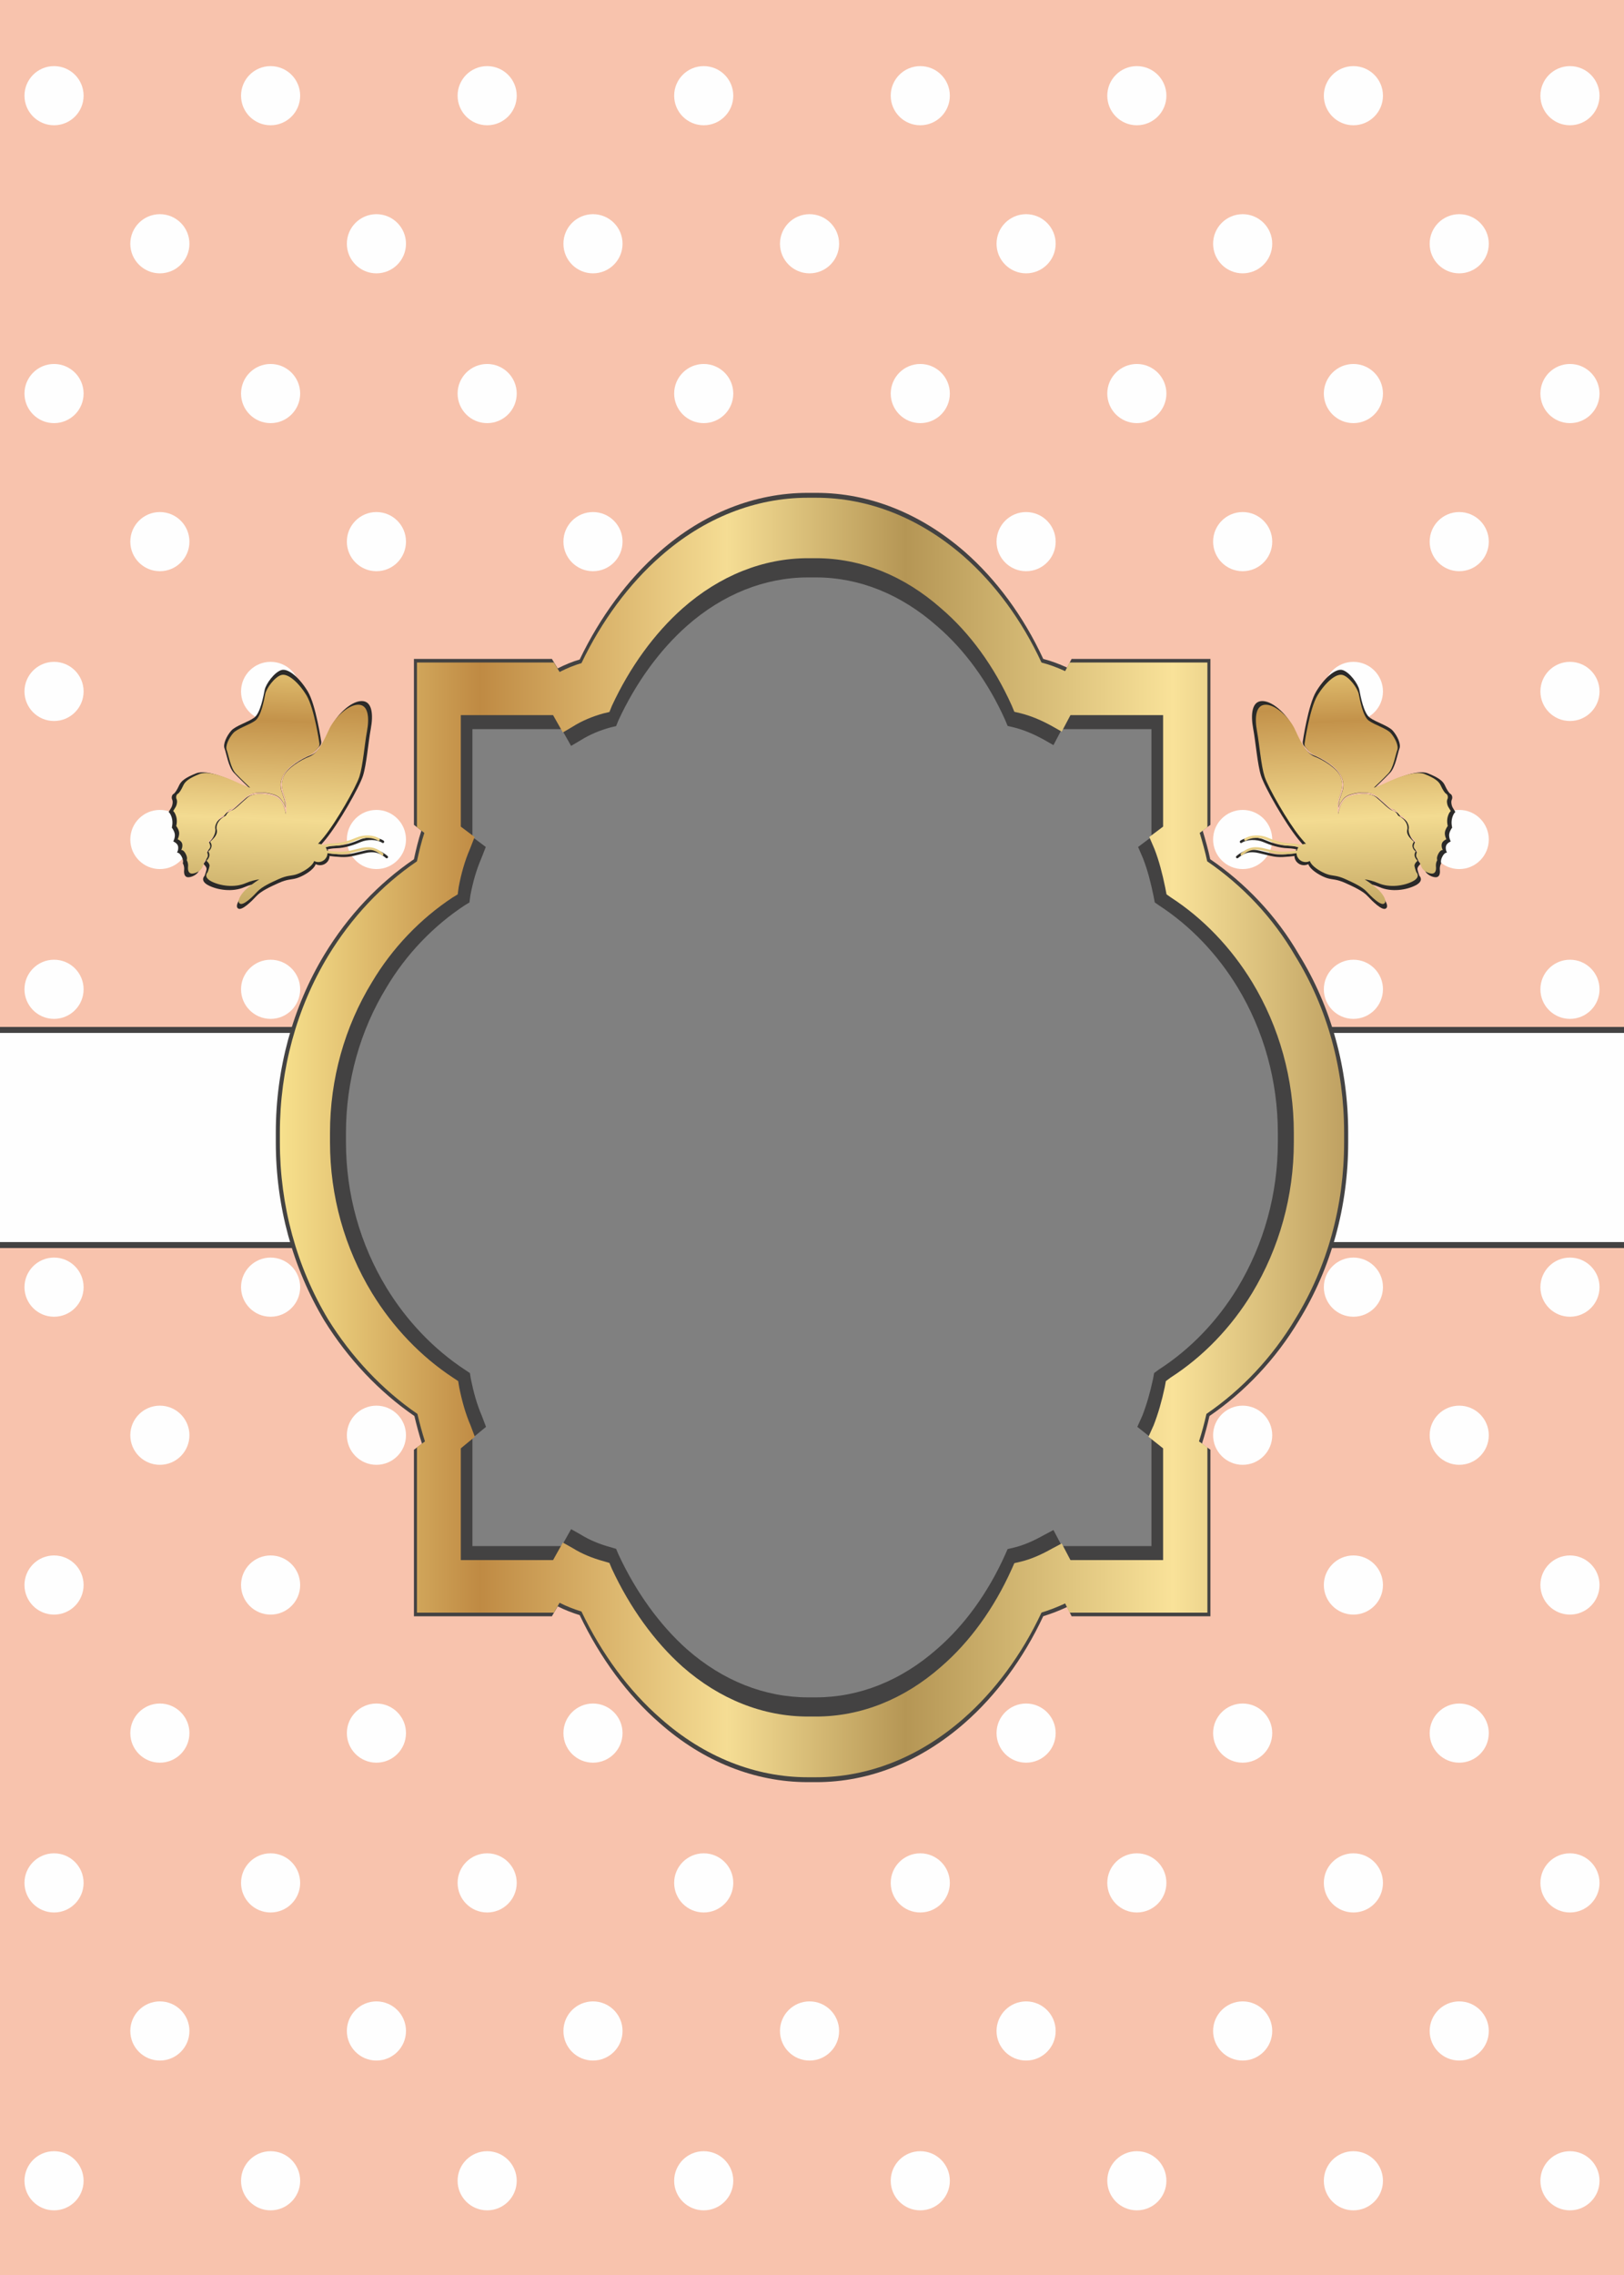 <?xml version="1.0" encoding="UTF-8"?>
<!DOCTYPE svg PUBLIC "-//W3C//DTD SVG 1.1//EN" "http://www.w3.org/Graphics/SVG/1.1/DTD/svg11.dtd">
<!-- Creator: CorelDRAW X6 -->
<svg xmlns="http://www.w3.org/2000/svg" xml:space="preserve" width="6428.57mm" height="9000mm" version="1.1" style="shape-rendering:geometricPrecision; text-rendering:geometricPrecision; image-rendering:optimizeQuality; fill-rule:evenodd; clip-rule:evenodd"
viewBox="0 0 642857 900000"
 xmlns:xlink="http://www.w3.org/1999/xlink">
 <rect x="0" y="0" width="642857" height="900000" fill="#808080" stroke="none"/>
 <defs>
  <style type="text/css">
   <![CDATA[
    .str0 {stroke:#2B2A29;stroke-width:20}
    .fil3 {fill:none}
    .fil2 {fill:#434242}
    .fil0 {fill:#F8C3AD}
    .fil1 {fill:#FEFEFE}
    .fil6 {fill:#2B2A29;fill-rule:nonzero}
    .fil4 {fill:#434242;fill-rule:nonzero}
    .fil5 {fill:url(#id1);fill-rule:nonzero}
    .fil7 {fill:url(#id2);fill-rule:nonzero}
    .fil8 {fill:url(#id3);fill-rule:nonzero}
    .fil9 {fill:url(#id4);fill-rule:nonzero}
    .fil10 {fill:url(#id5);fill-rule:nonzero}
   ]]>
  </style>
    <clipPath id="id0">
     <path d="M0 0l642857 0 0 900000 -642857 0 0 -900000zm222090 611520l0 0 3907 2197c3715,2312 7891,4024 12414,5249l2252 671 982 2336c7160,15401 16956,29021 28195,39033 14800,13019 32179,19864 50020,19864l3214 0c17841,0 35085,-6845 49886,-19864 11509,-9920 21190,-23378 28157,-38894l1059 -2382 2194 -509c4504,-1041 8680,-2960 12799,-5272l3907 -2081 3484 6637 36952 0 0 -44537 -5831 -4625 2059 -4579c1828,-4671 3252,-9712 4407,-15100l462 -2498 1886 -1410c13068,-8394 24211,-20025 32526,-33692 10836,-17967 16629,-38640 16629,-60192l0 -3700c0,-21436 -5793,-42224 -16629,-60076 -8314,-13643 -19400,-25297 -32391,-33738l-1751 -1226 -539 -2798c-1097,-5365 -2444,-10591 -4273,-15285l-2059 -4787 5504 -4139 0 -44444 -36952 0 -3484 6590 -3907 -2220c-4119,-2266 -8295,-4093 -12799,-5180l-2194 -509 -1059 -2544c-6967,-15493 -16648,-28858 -28157,-38686 -14800,-13065 -32045,-20002 -49886,-20002l-3214 0c-17841,0 -35220,6937 -50020,20002 -11240,9966 -21036,23424 -28195,38871l-982 2428 -2252 532c-4523,1226 -8699,2983 -12414,5319l-3907 2312 -3907 -6914 -36798 0 0 44444 5504 4139 -1867 4787c-2040,4694 -3503,9920 -4504,15285l-366 2798 -2021 1226c-12799,8440 -24038,20095 -32160,33738 -10932,17852 -16763,38640 -16763,60076l0 3700c0,21552 5831,42224 16763,60192 8353,13666 19496,25298 32256,33692l2117 1410 404 2498c1097,5388 2483,10429 4503,15100l1732 4579 -5601 4625 0 44537 36798 0 3907 -6983z"/>
    </clipPath>
  <linearGradient id="id1" gradientUnits="userSpaceOnUse" x1="110790" y1="450000" x2="532067" y2="450000">
   <stop offset="0" style="stop-color:#F7E18D"/>
   <stop offset="0.188" style="stop-color:#BF8A43"/>
   <stop offset="0.42" style="stop-color:#F5DD94"/>
   <stop offset="0.588" style="stop-color:#B59655"/>
   <stop offset="0.839" style="stop-color:#F9E299"/>
   <stop offset="1" style="stop-color:#BFA162"/>
  </linearGradient>
  <linearGradient id="id2" gradientUnits="userSpaceOnUse" x1="128083" y1="242937" x2="122395" y2="381861">
   <stop offset="0" style="stop-color:#F6DE8A"/>
   <stop offset="0.271" style="stop-color:#C3924A"/>
   <stop offset="0.588" style="stop-color:#F3DB91"/>
   <stop offset="0.89" style="stop-color:#BDA05D"/>
   <stop offset="1" style="stop-color:#F0D890"/>
  </linearGradient>
  <linearGradient id="id3" gradientUnits="userSpaceOnUse" xlink:href="#id2" x1="99086.3" y1="251019" x2="94019" y2="374768">
  </linearGradient>
  <linearGradient id="id4" gradientUnits="userSpaceOnUse" xlink:href="#id2" x1="514774" y1="242937" x2="520463" y2="381861">
  </linearGradient>
  <linearGradient id="id5" gradientUnits="userSpaceOnUse" xlink:href="#id2" x1="543771" y1="251019" x2="548838" y2="374768">
  </linearGradient>
 </defs>
 <g id="Layer_x0020_1">
  <g id="_305822944">
   <path class="fil0" d="M0 0l642857 0 0 900000 -642857 0 0 -900000zm222090 611520l0 0 3907 2197c3715,2312 7891,4024 12414,5249l2252 671 982 2336c7160,15401 16956,29021 28195,39033 14800,13019 32179,19864 50020,19864l3214 0c17841,0 35085,-6845 49886,-19864 11509,-9920 21190,-23378 28157,-38894l1059 -2382 2194 -509c4504,-1041 8680,-2960 12799,-5272l3907 -2081 3484 6637 36952 0 0 -44537 -5831 -4625 2059 -4579c1828,-4671 3252,-9712 4407,-15100l462 -2498 1886 -1410c13068,-8394 24211,-20025 32526,-33692 10836,-17967 16629,-38640 16629,-60192l0 -3700c0,-21436 -5793,-42224 -16629,-60076 -8314,-13643 -19400,-25297 -32391,-33738l-1751 -1226 -539 -2798c-1097,-5365 -2444,-10591 -4273,-15285l-2059 -4787 5504 -4139 0 -44444 -36952 0 -3484 6590 -3907 -2220c-4119,-2266 -8295,-4093 -12799,-5180l-2194 -509 -1059 -2544c-6967,-15493 -16648,-28858 -28157,-38686 -14800,-13065 -32045,-20002 -49886,-20002l-3214 0c-17841,0 -35220,6937 -50020,20002 -11240,9966 -21036,23424 -28195,38871l-982 2428 -2252 532c-4523,1226 -8699,2983 -12414,5319l-3907 2312 -3907 -6914 -36798 0 0 44444 5504 4139 -1867 4787c-2040,4694 -3503,9920 -4504,15285l-366 2798 -2021 1226c-12799,8440 -24038,20095 -32160,33738 -10932,17852 -16763,38640 -16763,60076l0 3700c0,21552 5831,42224 16763,60192 8353,13666 19496,25298 32256,33692l2117 1410 404 2498c1097,5388 2483,10429 4503,15100l1732 4579 -5601 4625 0 44537 36798 0 3907 -6983z"/>
   <g style="clip-path:url(#id0)">
    <g>
     <g>
      <g>
       <g>
        <circle class="fil1" cx="-150059" cy="37855" r="11702"/>
        <circle class="fil1" cx="-64334" cy="37855" r="11702"/>
        <circle class="fil1" cx="21391" cy="37855" r="11702"/>
        <circle class="fil1" cx="107116" cy="37855" r="11702"/>
        <circle class="fil1" cx="192841" cy="37855" r="11702"/>
        <circle class="fil1" cx="278566" cy="37855" r="11702"/>
        <circle class="fil1" cx="364291" cy="37855" r="11702"/>
        <circle class="fil1" cx="450016" cy="37855" r="11702"/>
        <circle class="fil1" cx="535741" cy="37855" r="11702"/>
        <circle class="fil1" cx="621466" cy="37855" r="11702"/>
        <circle class="fil1" cx="707191" cy="37855" r="11702"/>
        <circle class="fil1" cx="792916" cy="37855" r="11702"/>
       </g>
       <g>
        <circle class="fil1" cx="-193893" cy="96434" r="11702"/>
        <circle class="fil1" cx="-108168" cy="96434" r="11702"/>
        <circle class="fil1" cx="-22443" cy="96434" r="11702"/>
        <circle class="fil1" cx="63282" cy="96434" r="11702"/>
        <circle class="fil1" cx="149007" cy="96434" r="11702"/>
        <circle class="fil1" cx="234732" cy="96434" r="11702"/>
        <circle class="fil1" cx="320457" cy="96434" r="11702"/>
        <circle class="fil1" cx="406182" cy="96434" r="11702"/>
        <circle class="fil1" cx="491907" cy="96434" r="11702"/>
        <circle class="fil1" cx="577632" cy="96434" r="11702"/>
        <circle class="fil1" cx="663357" cy="96434" r="11702"/>
        <circle class="fil1" cx="749082" cy="96434" r="11702"/>
       </g>
      </g>
      <g>
       <g>
        <circle class="fil1" cx="-150059" cy="155693" r="11702"/>
        <circle class="fil1" cx="-64334" cy="155693" r="11702"/>
        <circle class="fil1" cx="21391" cy="155693" r="11702"/>
        <circle class="fil1" cx="107116" cy="155693" r="11702"/>
        <circle class="fil1" cx="192841" cy="155693" r="11702"/>
        <circle class="fil1" cx="278566" cy="155693" r="11702"/>
        <circle class="fil1" cx="364291" cy="155693" r="11702"/>
        <circle class="fil1" cx="450016" cy="155693" r="11702"/>
        <circle class="fil1" cx="535741" cy="155693" r="11702"/>
        <circle class="fil1" cx="621466" cy="155693" r="11702"/>
        <circle class="fil1" cx="707191" cy="155693" r="11702"/>
        <circle class="fil1" cx="792916" cy="155693" r="11702"/>
       </g>
       <g>
        <circle class="fil1" cx="-193893" cy="214272" r="11702"/>
        <circle class="fil1" cx="-108168" cy="214272" r="11702"/>
        <circle class="fil1" cx="-22443" cy="214272" r="11702"/>
        <circle class="fil1" cx="63282" cy="214272" r="11702"/>
        <circle class="fil1" cx="149007" cy="214272" r="11702"/>
        <circle class="fil1" cx="234732" cy="214272" r="11702"/>
        <circle class="fil1" cx="320457" cy="214272" r="11702"/>
        <circle class="fil1" cx="406182" cy="214272" r="11702"/>
        <circle class="fil1" cx="491907" cy="214272" r="11702"/>
        <circle class="fil1" cx="577632" cy="214272" r="11702"/>
        <circle class="fil1" cx="663357" cy="214272" r="11702"/>
        <circle class="fil1" cx="749082" cy="214272" r="11702"/>
       </g>
      </g>
      <g>
       <g>
        <circle class="fil1" cx="-150059" cy="273531" r="11702"/>
        <circle class="fil1" cx="-64334" cy="273531" r="11702"/>
        <circle class="fil1" cx="21391" cy="273531" r="11702"/>
        <circle class="fil1" cx="107116" cy="273531" r="11702"/>
        <circle class="fil1" cx="192841" cy="273531" r="11702"/>
        <circle class="fil1" cx="278566" cy="273531" r="11702"/>
        <circle class="fil1" cx="364291" cy="273531" r="11702"/>
        <circle class="fil1" cx="450016" cy="273531" r="11702"/>
        <circle class="fil1" cx="535741" cy="273531" r="11702"/>
        <circle class="fil1" cx="621466" cy="273531" r="11702"/>
        <circle class="fil1" cx="707191" cy="273531" r="11702"/>
        <circle class="fil1" cx="792916" cy="273531" r="11702"/>
       </g>
       <g>
        <circle class="fil1" cx="-193893" cy="332110" r="11702"/>
        <circle class="fil1" cx="-108168" cy="332110" r="11702"/>
        <circle class="fil1" cx="-22443" cy="332110" r="11702"/>
        <circle class="fil1" cx="63282" cy="332110" r="11702"/>
        <circle class="fil1" cx="149007" cy="332110" r="11702"/>
        <circle class="fil1" cx="234732" cy="332110" r="11702"/>
        <circle class="fil1" cx="320457" cy="332110" r="11702"/>
        <circle class="fil1" cx="406182" cy="332110" r="11702"/>
        <circle class="fil1" cx="491907" cy="332110" r="11702"/>
        <circle class="fil1" cx="577632" cy="332110" r="11702"/>
        <circle class="fil1" cx="663357" cy="332110" r="11702"/>
        <circle class="fil1" cx="749082" cy="332110" r="11702"/>
       </g>
      </g>
      <g>
       <g>
        <circle class="fil1" cx="-150059" cy="391369" r="11702"/>
        <circle class="fil1" cx="-64334" cy="391369" r="11702"/>
        <circle class="fil1" cx="21391" cy="391369" r="11702"/>
        <circle class="fil1" cx="107116" cy="391369" r="11702"/>
        <circle class="fil1" cx="192841" cy="391369" r="11702"/>
        <circle class="fil1" cx="278566" cy="391369" r="11702"/>
        <circle class="fil1" cx="364291" cy="391369" r="11702"/>
        <circle class="fil1" cx="450016" cy="391369" r="11702"/>
        <circle class="fil1" cx="535741" cy="391369" r="11702"/>
        <circle class="fil1" cx="621466" cy="391369" r="11702"/>
        <circle class="fil1" cx="707191" cy="391369" r="11702"/>
        <circle class="fil1" cx="792916" cy="391369" r="11702"/>
       </g>
       <g>
        <circle class="fil1" cx="-193893" cy="449948" r="11702"/>
        <circle class="fil1" cx="-108168" cy="449948" r="11702"/>
        <circle class="fil1" cx="-22443" cy="449948" r="11702"/>
        <circle class="fil1" cx="63282" cy="449948" r="11702"/>
        <circle class="fil1" cx="149007" cy="449948" r="11702"/>
        <circle class="fil1" cx="234732" cy="449948" r="11702"/>
        <circle class="fil1" cx="320457" cy="449948" r="11702"/>
        <circle class="fil1" cx="406182" cy="449948" r="11702"/>
        <circle class="fil1" cx="491907" cy="449948" r="11702"/>
        <circle class="fil1" cx="577632" cy="449948" r="11702"/>
        <circle class="fil1" cx="663357" cy="449948" r="11702"/>
        <circle class="fil1" cx="749082" cy="449948" r="11702"/>
       </g>
      </g>
      <g>
       <g>
        <circle class="fil1" cx="-150059" cy="509207" r="11702"/>
        <circle class="fil1" cx="-64334" cy="509207" r="11702"/>
        <circle class="fil1" cx="21391" cy="509207" r="11702"/>
        <circle class="fil1" cx="107116" cy="509207" r="11702"/>
        <circle class="fil1" cx="192841" cy="509207" r="11702"/>
        <circle class="fil1" cx="278566" cy="509207" r="11702"/>
        <circle class="fil1" cx="364291" cy="509207" r="11702"/>
        <circle class="fil1" cx="450016" cy="509207" r="11702"/>
        <circle class="fil1" cx="535741" cy="509207" r="11702"/>
        <circle class="fil1" cx="621466" cy="509207" r="11702"/>
        <circle class="fil1" cx="707191" cy="509207" r="11702"/>
        <circle class="fil1" cx="792916" cy="509207" r="11702"/>
       </g>
       <g>
        <circle class="fil1" cx="-193893" cy="567786" r="11702"/>
        <circle class="fil1" cx="-108168" cy="567786" r="11702"/>
        <circle class="fil1" cx="-22443" cy="567786" r="11702"/>
        <circle class="fil1" cx="63282" cy="567786" r="11702"/>
        <circle class="fil1" cx="149007" cy="567786" r="11702"/>
        <circle class="fil1" cx="234732" cy="567786" r="11702"/>
        <circle class="fil1" cx="320457" cy="567786" r="11702"/>
        <circle class="fil1" cx="406182" cy="567786" r="11702"/>
        <circle class="fil1" cx="491907" cy="567786" r="11702"/>
        <circle class="fil1" cx="577632" cy="567786" r="11702"/>
        <circle class="fil1" cx="663357" cy="567786" r="11702"/>
        <circle class="fil1" cx="749082" cy="567786" r="11702"/>
       </g>
      </g>
      <g>
       <g>
        <circle class="fil1" cx="-150059" cy="627045" r="11702"/>
        <circle class="fil1" cx="-64334" cy="627045" r="11702"/>
        <circle class="fil1" cx="21391" cy="627045" r="11702"/>
        <circle class="fil1" cx="107116" cy="627045" r="11702"/>
        <circle class="fil1" cx="192841" cy="627045" r="11702"/>
        <circle class="fil1" cx="278566" cy="627045" r="11702"/>
        <circle class="fil1" cx="364291" cy="627045" r="11702"/>
        <circle class="fil1" cx="450016" cy="627045" r="11702"/>
        <circle class="fil1" cx="535741" cy="627045" r="11702"/>
        <circle class="fil1" cx="621466" cy="627045" r="11702"/>
        <circle class="fil1" cx="707191" cy="627045" r="11702"/>
        <circle class="fil1" cx="792916" cy="627045" r="11702"/>
       </g>
       <g>
        <circle class="fil1" cx="-193893" cy="685624" r="11702"/>
        <circle class="fil1" cx="-108168" cy="685624" r="11702"/>
        <circle class="fil1" cx="-22443" cy="685624" r="11702"/>
        <circle class="fil1" cx="63282" cy="685624" r="11702"/>
        <circle class="fil1" cx="149007" cy="685624" r="11702"/>
        <circle class="fil1" cx="234732" cy="685624" r="11702"/>
        <circle class="fil1" cx="320457" cy="685624" r="11702"/>
        <circle class="fil1" cx="406182" cy="685624" r="11702"/>
        <circle class="fil1" cx="491907" cy="685624" r="11702"/>
        <circle class="fil1" cx="577632" cy="685624" r="11702"/>
        <circle class="fil1" cx="663357" cy="685624" r="11702"/>
        <circle class="fil1" cx="749082" cy="685624" r="11702"/>
       </g>
      </g>
      <g>
       <g>
        <circle class="fil1" cx="-150059" cy="744883" r="11702"/>
        <circle class="fil1" cx="-64334" cy="744883" r="11702"/>
        <circle class="fil1" cx="21391" cy="744883" r="11702"/>
        <circle class="fil1" cx="107116" cy="744883" r="11702"/>
        <circle class="fil1" cx="192841" cy="744883" r="11702"/>
        <circle class="fil1" cx="278566" cy="744883" r="11702"/>
        <circle class="fil1" cx="364291" cy="744883" r="11702"/>
        <circle class="fil1" cx="450016" cy="744883" r="11702"/>
        <circle class="fil1" cx="535741" cy="744883" r="11702"/>
        <circle class="fil1" cx="621466" cy="744883" r="11702"/>
        <circle class="fil1" cx="707191" cy="744883" r="11702"/>
        <circle class="fil1" cx="792916" cy="744883" r="11702"/>
       </g>
       <g>
        <circle class="fil1" cx="-193893" cy="803462" r="11702"/>
        <circle class="fil1" cx="-108168" cy="803462" r="11702"/>
        <circle class="fil1" cx="-22443" cy="803462" r="11702"/>
        <circle class="fil1" cx="63282" cy="803462" r="11702"/>
        <circle class="fil1" cx="149007" cy="803462" r="11702"/>
        <circle class="fil1" cx="234732" cy="803462" r="11702"/>
        <circle class="fil1" cx="320457" cy="803462" r="11702"/>
        <circle class="fil1" cx="406182" cy="803462" r="11702"/>
        <circle class="fil1" cx="491907" cy="803462" r="11702"/>
        <circle class="fil1" cx="577632" cy="803462" r="11702"/>
        <circle class="fil1" cx="663357" cy="803462" r="11702"/>
        <circle class="fil1" cx="749082" cy="803462" r="11702"/>
       </g>
      </g>
      <g>
       <g>
        <circle class="fil1" cx="-150059" cy="862721" r="11702"/>
        <circle class="fil1" cx="-64334" cy="862721" r="11702"/>
        <circle class="fil1" cx="21391" cy="862721" r="11702"/>
        <circle class="fil1" cx="107116" cy="862721" r="11702"/>
        <circle class="fil1" cx="192841" cy="862721" r="11702"/>
        <circle class="fil1" cx="278566" cy="862721" r="11702"/>
        <circle class="fil1" cx="364291" cy="862721" r="11702"/>
        <circle class="fil1" cx="450016" cy="862721" r="11702"/>
        <circle class="fil1" cx="535741" cy="862721" r="11702"/>
        <circle class="fil1" cx="621466" cy="862721" r="11702"/>
        <circle class="fil1" cx="707191" cy="862721" r="11702"/>
        <circle class="fil1" cx="792916" cy="862721" r="11702"/>
       </g>
       <g>
        <circle class="fil1" cx="-193893" cy="921299" r="11702"/>
        <circle class="fil1" cx="-108168" cy="921299" r="11702"/>
        <circle class="fil1" cx="-22443" cy="921299" r="11702"/>
        <circle class="fil1" cx="63282" cy="921299" r="11702"/>
        <circle class="fil1" cx="149007" cy="921299" r="11702"/>
        <circle class="fil1" cx="234732" cy="921299" r="11702"/>
        <circle class="fil1" cx="320457" cy="921299" r="11702"/>
        <circle class="fil1" cx="406182" cy="921299" r="11702"/>
        <circle class="fil1" cx="491907" cy="921299" r="11702"/>
        <circle class="fil1" cx="577632" cy="921299" r="11702"/>
        <circle class="fil1" cx="663357" cy="921299" r="11702"/>
        <circle class="fil1" cx="749082" cy="921299" r="11702"/>
       </g>
      </g>
     </g>
     <g>
      <rect class="fil2 str0" x="-29748" y="406286" width="702352" height="87429"/>
      <rect class="fil1" x="-29748" y="408634" width="702352" height="82732"/>
     </g>
    </g>
   </g>
   <path class="fil3" d="M0 0l642857 0 0 900000 -642857 0 0 -900000zm222090 611520l0 0 3907 2197c3715,2312 7891,4024 12414,5249l2252 671 982 2336c7160,15401 16956,29021 28195,39033 14800,13019 32179,19864 50020,19864l3214 0c17841,0 35085,-6845 49886,-19864 11509,-9920 21190,-23378 28157,-38894l1059 -2382 2194 -509c4504,-1041 8680,-2960 12799,-5272l3907 -2081 3484 6637 36952 0 0 -44537 -5831 -4625 2059 -4579c1828,-4671 3252,-9712 4407,-15100l462 -2498 1886 -1410c13068,-8394 24211,-20025 32526,-33692 10836,-17967 16629,-38640 16629,-60192l0 -3700c0,-21436 -5793,-42224 -16629,-60076 -8314,-13643 -19400,-25297 -32391,-33738l-1751 -1226 -539 -2798c-1097,-5365 -2444,-10591 -4273,-15285l-2059 -4787 5504 -4139 0 -44444 -36952 0 -3484 6590 -3907 -2220c-4119,-2266 -8295,-4093 -12799,-5180l-2194 -509 -1059 -2544c-6967,-15493 -16648,-28858 -28157,-38686 -14800,-13065 -32045,-20002 -49886,-20002l-3214 0c-17841,0 -35220,6937 -50020,20002 -11240,9966 -21036,23424 -28195,38871l-982 2428 -2252 532c-4523,1226 -8699,2983 -12414,5319l-3907 2312 -3907 -6914 -36798 0 0 44444 5504 4139 -1867 4787c-2040,4694 -3503,9920 -4504,15285l-366 2798 -2021 1226c-12799,8440 -24038,20095 -32160,33738 -10932,17852 -16763,38640 -16763,60076l0 3700c0,21552 5831,42224 16763,60192 8353,13666 19496,25298 32256,33692l2117 1410 404 2498c1097,5388 2483,10429 4503,15100l1732 4579 -5601 4625 0 44537 36798 0 3907 -6983z"/>
   <g>
    <path class="fil4" d="M323117 705024l-3378 0c-20874,0 -41363,-8093 -58637,-23403 -12621,-10960 -23564,-25760 -31634,-42674 -2892,-875 -5906,-2041 -8718,-3475l-2286 3937 -54611 0 0 -65882 3196 -2382c-1133,-3475 -2103,-7169 -3014,-10960 -14017,-9648 -26214,-22576 -35619,-37692 -12561,-20973 -19235,-45323 -19235,-70573l0 -3888c0,-25201 6675,-49649 19235,-70403 9345,-15383 21440,-28190 35437,-37717 809,-3791 1719,-7582 2953,-11325l-2953 -2284 0 -65639 54611 0 2286 3767c2811,-1434 5825,-2698 8718,-3524 8070,-16817 19013,-31641 31634,-42650 17273,-15237 37763,-23281 58637,-23281l3378 0c20894,0 41181,8044 58738,23281 12439,10887 23281,25493 31108,42407 3378,875 6311,2017 9446,3427l1780 -3427 54955 0 0 65639 -3074 2284c1112,3742 2205,7534 2994,11325 13936,9526 26193,22333 35113,37717 12844,20754 19498,45202 19498,70403l0 3888c0,25250 -6654,49600 -19498,70451 -9122,15237 -21319,28166 -35417,37814 -850,3791 -1861,7485 -2973,10960l3357 2382 0 65882 -54955 0 -1780 -3670c-3135,1434 -6068,2600 -9446,3645 -7828,16744 -18669,31349 -31108,42237 -17557,15359 -37844,23403 -58738,23403zm-101067 -93553l0 0 3907 2197c3715,2312 7891,4024 12414,5249l2252 670 981 2336c7160,15401 16956,29020 28195,39033 14800,13019 32179,19863 50020,19863l3214 0c17841,0 35085,-6845 49886,-19863 11509,-9920 21190,-23378 28157,-38894l1059 -2382 2194 -509c4504,-1041 8680,-2960 12799,-5272l3907 -2081 3484 6637 36952 0 0 -44537 -5831 -4625 2059 -4579c1828,-4671 3252,-9712 4407,-15100l462 -2497 1886 -1410c13068,-8394 24211,-20025 32526,-33692 10836,-17967 16629,-38640 16629,-60192l0 -3700c0,-21436 -5793,-42224 -16629,-60076 -8314,-13643 -19400,-25297 -32391,-33738l-1751 -1226 -539 -2798c-1097,-5365 -2444,-10591 -4273,-15285l-2059 -4787 5504 -4139 0 -44444 -36952 0 -3484 6590 -3907 -2220c-4119,-2266 -8295,-4093 -12799,-5180l-2194 -509 -1059 -2544c-6967,-15493 -16648,-28859 -28157,-38686 -14800,-13065 -32044,-20002 -49886,-20002l-3214 0c-17841,0 -35220,6937 -50020,20002 -11240,9966 -21036,23424 -28195,38871l-981 2428 -2252 532c-4523,1226 -8699,2983 -12414,5319l-3907 2312 -3907 -6914 -36798 0 0 44444 5504 4139 -1867 4787c-2040,4694 -3503,9920 -4504,15285l-366 2798 -2021 1226c-12799,8440 -24038,20095 -32160,33738 -10932,17852 -16763,38640 -16763,60076l0 3700c0,21551 5832,42224 16763,60192 8353,13666 19496,25298 32256,33692l2117 1410 404 2497c1097,5388 2483,10429 4504,15100l1732 4579 -5601 4625 0 44537 36798 0 3907 -6983z"/>
    <path class="fil4" d="M323049 694709l-3241 0c-20029,0 -39690,-7765 -56265,-22456 -12111,-10517 -22611,-24718 -30355,-40948 -2775,-839 -5667,-1959 -8365,-3335l-2193 3778 -52402 0 0 -63218 3066 -2285c-1087,-3335 -2018,-6879 -2892,-10517 -13450,-9258 -25153,-21663 -34178,-36168 -12053,-20124 -18457,-43490 -18457,-67718l0 -3731c0,-24182 6405,-47641 18457,-67555 8967,-14761 20573,-27050 34003,-36191 776,-3638 1650,-7276 2834,-10867l-2834 -2192 0 -62984 52402 0 2193 3614c2698,-1376 5590,-2588 8365,-3381 7744,-16137 18244,-30361 30355,-40925 16575,-14621 36235,-22340 56265,-22340l3241 0c20049,0 39515,7719 56362,22340 11936,10447 22339,24462 29850,40692 3241,839 6056,1935 9064,3288l1708 -3288 52732 0 0 62984 -2950 2192c1067,3591 2115,7229 2872,10867 13372,9141 25134,21430 33693,36191 12324,19914 18710,43373 18710,67555l0 3731c0,24228 -6385,47594 -18710,67602 -8753,14621 -20456,27026 -33984,36284 -815,3638 -1786,7182 -2853,10517l3222 2285 0 63218 -52732 0 -1708 -3521c-3008,1376 -5823,2495 -9064,3498 -7511,16067 -17914,30081 -29850,40528 -16846,14737 -36313,22456 -56362,22456zm-96979 -89768l0 0 3749 2108c3564,2219 7572,3861 11911,5037l2161 643 942 2241c6870,14778 16270,27847 27055,37454 14202,12492 30878,19060 47997,19060l3084 0c17119,0 33666,-6568 47868,-19060 11044,-9519 20333,-22433 27018,-37321l1016 -2285 2105 -488c4322,-999 8329,-2840 12281,-5059l3749 -1997 3343 6368 35457 0 0 -42735 -5596 -4438 1976 -4393c1754,-4482 3121,-9319 4229,-14489l443 -2396 1810 -1353c12539,-8054 23232,-19215 31210,-32329 10397,-17241 15956,-37077 15956,-57757l0 -3550c0,-20569 -5559,-40516 -15956,-57646 -7978,-13091 -18615,-24274 -31081,-32373l-1681 -1176 -517 -2685c-1053,-5148 -2345,-10162 -4100,-14667l-1976 -4593 5282 -3972 0 -42646 -35457 0 -3343 6324 -3749 -2130c-3952,-2174 -7959,-3927 -12281,-4970l-2105 -488 -1016 -2441c-6685,-14866 -15974,-27691 -27018,-37121 -14202,-12537 -30748,-19193 -47868,-19193l-3084 0c-17119,0 -33795,6657 -47997,19193 -10785,9563 -20185,22477 -27055,37299l-942 2330 -2161 510c-4340,1176 -8347,2863 -11911,5104l-3749 2219 -3749 -6634 -35310 0 0 42646 5282 3972 -1791 4593c-1958,4504 -3361,9519 -4321,14667l-351 2685 -1939 1176c-12281,8099 -23066,19282 -30859,32373 -10490,17129 -16085,37077 -16085,57646l0 3550c0,20680 5596,40516 16085,57757 8015,13113 18707,24274 30951,32329l2031 1353 388 2396c1053,5170 2382,10007 4321,14489l1662 4393 -5374 4438 0 42735 35310 0 3749 -6701z"/>
    <path class="fil5" d="M323105 703093l-3352 0c-20716,0 -41050,-8031 -58192,-23226 -12526,-10877 -23385,-25565 -31395,-42351 -2870,-868 -5861,-2026 -8652,-3449l-2268 3907 -54198 0 0 -65383 3171 -2363c-1124,-3449 -2088,-7115 -2991,-10877 -13911,-9575 -26015,-22405 -35349,-37407 -12466,-20814 -19090,-44980 -19090,-70038l0 -3859c0,-25010 6624,-49273 19090,-69869 9274,-15267 21278,-27977 35168,-37431 803,-3762 1706,-7525 2931,-11239l-2931 -2267 0 -65142 54198 0 2268 3738c2790,-1423 5781,-2677 8652,-3497 8009,-16690 18869,-31401 31395,-42327 17143,-15122 37477,-23105 58192,-23105l3352 0c20736,0 40869,7983 58293,23105 12345,10805 23104,25300 30873,42086 3352,868 6263,2002 9374,3401l1766 -3401 54539 0 0 65142 -3051 2267c1104,3714 2188,7477 2971,11239 13830,9454 25995,22164 34847,37431 12746,20597 19351,44859 19351,69869l0 3859c0,25058 -6604,49224 -19351,69918 -9053,15122 -21157,27952 -35148,37527 -843,3762 -1847,7428 -2951,10877l3332 2363 0 65383 -54539 0 -1766 -3642c-3111,1423 -6022,2581 -9374,3618 -7768,16617 -18528,31112 -30873,41917 -17424,15242 -37557,23226 -58293,23226zm-100302 -92844l0 0 3877 2180c3686,2295 7831,3993 12320,5209l2235 665 974 2318c7105,15284 16827,28801 27982,38737 14688,12920 31935,19713 49641,19713l3190 0c17706,0 34820,-6793 49508,-19713 11422,-9845 21029,-23201 27944,-38600l1051 -2364 2177 -505c4470,-1033 8614,-2938 12702,-5232l3877 -2065 3457 6586 36672 0 0 -44199 -5787 -4590 2044 -4544c1814,-4636 3228,-9638 4374,-14986l458 -2479 1872 -1400c12969,-8330 24028,-19874 32279,-33436 10754,-17831 16503,-38347 16503,-59736l0 -3672c0,-21273 -5749,-41904 -16503,-59621 -8251,-13540 -19253,-25106 -32146,-33482l-1738 -1216 -535 -2777c-1089,-5324 -2426,-10511 -4240,-15169l-2044 -4750 5463 -4108 0 -44108 -36672 0 -3457 6540 -3877 -2203c-4087,-2249 -8232,-4062 -12702,-5141l-2177 -505 -1051 -2524c-6914,-15376 -16522,-28640 -27944,-38393 -14688,-12966 -31802,-19851 -49508,-19851l-3190 0c-17706,0 -34953,6885 -49641,19851 -11155,9891 -20877,23247 -27982,38577l-974 2410 -2235 528c-4488,1216 -8633,2961 -12320,5278l-3877 2295 -3877 -6862 -36520 0 0 44108 5463 4108 -1853 4750c-2025,4659 -3476,9845 -4469,15169l-363 2777 -2006 1216c-12702,8376 -23856,19942 -31916,33482 -10849,17716 -16636,38347 -16636,59621l0 3672c0,21388 5787,41904 16636,59736 8289,13563 19348,25106 32012,33436l2101 1400 401 2479c1089,5347 2464,10350 4469,14986l1719 4544 -5558 4590 0 44199 36520 0 3877 -6931z"/>
   </g>
   <g>
    <g>
     <g>
      <path class="fil6" d="M80485 341734c0,0 1433,1209 1279,2162 -154,952 -775,2578 -775,2578 0,0 -2037,1918 1477,3757 3514,1839 9545,2814 14314,719 1941,-853 3892,-1295 5530,-1523 -2057,1310 -4366,3017 -5760,4380 -2031,1984 -3685,4874 -2183,5660 1502,786 5335,-3019 7141,-4979 1805,-1961 5375,-3636 8801,-5173 3426,-1538 4854,-1286 6829,-1812 1975,-525 5124,-2208 6757,-3975 614,-664 924,-1226 1072,-1670 1842,961 4114,249 5078,-1593 273,-522 398,-1077 415,-1629 1073,146 2681,327 4598,409 2676,116 4358,-299 6904,-929 768,-189 1621,-400 2610,-624 4197,-946 6202,320 8210,1941 221,176 538,143 713,-76 176,-218 142,-538 -75,-713 -2138,-1724 -4437,-3187 -9071,-2141 -997,224 -1856,436 -2629,628 -2548,630 -4087,1009 -6617,900 -2013,-87 -3716,-289 -4756,-437 -141,-553 -396,-1072 -771,-1514 702,-227 1779,-457 3366,-502 3879,-110 7278,-1365 9805,-2446 2799,-1199 6562,-1076 8551,288 229,153 547,98 705,-134 158,-232 98,-547 -134,-705 -2298,-1560 -6386,-1725 -9522,-382 -2445,1045 -5727,2260 -9435,2365 -2159,61 -3474,439 -4232,764 -77,-47 -143,-105 -225,-148 -604,-316 -1253,-436 -1888,-411 785,-866 1591,-1791 2402,-2786 5119,-6273 13250,-20496 14698,-25018 1448,-4522 2109,-13242 3119,-18682 1010,-5439 660,-11132 -3801,-10941 -4461,191 -9889,5958 -11736,9926 -1847,3968 -4461,10061 -8171,11448 -3710,1387 -9371,4967 -10656,8081 -1286,3115 -865,4942 342,8557 1207,3616 505,7150 505,7150 0,0 -770,-5109 -3469,-6750 -2699,-1642 -9459,-2540 -12324,-137 -2864,2403 -5141,4999 -6741,5425 -1600,425 -2221,2051 -2221,2051 0,0 -1973,919 -3049,2536 -1076,1617 -784,3033 -784,3033 0,0 481,1055 -273,2497 -754,1442 -2461,2729 -2461,2729 0,0 893,926 597,2149 -295,1223 -1308,1841 -1308,1841 0,0 579,648 468,1737 -111,1090 -1222,2115 -1222,2115zm42474 -3254l0 0c0,18 1,36 1,53 -16,-3 -31,-6 -47,-8 15,-15 31,-30 47,-45z"/>
      <path class="fil6" d="M68669 314089c643,-352 1488,-1746 2246,-3415 759,-1669 2375,-3004 6728,-4743 4353,-1739 13869,2667 16439,3897 2570,1230 4470,1765 4470,1765 0,0 -3845,-3619 -5986,-5887 -2141,-2268 -2993,-7879 -3689,-9620 -696,-1741 912,-5032 2631,-7001 1719,-1970 6703,-3378 9147,-5198 2444,-1820 3613,-8439 4113,-10931 501,-2492 3952,-7114 6650,-7883 2698,-769 7130,3043 10397,8425 3267,5382 5361,20021 5361,20021 0,0 20,566 -180,1029 -200,464 -784,982 -1487,1809 -702,826 -1513,1425 -2717,1961 -1204,535 -2636,1207 -4048,2032 -1412,825 -2549,1694 -3504,2459 -955,765 -1955,1834 -2762,3160 -807,1326 -1163,2575 -1332,3823 -169,1247 151,2780 543,3823 392,1044 818,2403 1084,3524 266,1120 164,2403 164,2403 0,0 -122,-689 -443,-1326 -321,-637 -977,-1691 -1724,-2409 -747,-718 -1873,-1364 -4067,-1844 -2194,-480 -3468,-379 -4883,-338 -1414,41 -2778,365 -4095,1226 -1317,860 -1988,1518 -3318,2783 -1330,1265 -2183,2027 -3009,2519 -826,492 -1150,351 -1984,966 -834,616 -1229,1560 -1229,1560 0,0 -943,445 -1708,1011 -765,566 -1581,1745 -2094,2997 -513,1252 -191,2131 -191,2131 0,0 110,1337 -633,2540 -743,1203 -2240,2325 -2240,2325 0,0 907,1498 733,2402 -175,904 -1424,1743 -1424,1743 0,0 592,1177 407,2075 -186,898 -1233,1823 -1233,1823 0,0 -681,2398 -1427,3385 -746,987 -2354,1867 -3766,1932 -1411,65 -1888,-1218 -1721,-2852 167,-1634 -542,-2693 -542,-2693 0,0 472,-901 -452,-2646 -923,-1745 -1836,-1535 -1836,-1535 0,0 656,-1034 454,-2402 -202,-1368 -1918,-2037 -1918,-2037 0,0 802,-1532 599,-2900 -202,-1368 -1180,-2569 -1180,-2569 0,0 535,-1900 24,-3775 -511,-1874 -1275,-2389 -1275,-2389 0,0 377,-721 939,-1575 562,-854 866,-2531 471,-3312 -395,-781 -147,-1913 497,-2265z"/>
     </g>
     <g>
      <path class="fil7" d="M81718 340511c0,0 1374,1159 1226,2072 -148,913 -743,2471 -743,2471 0,0 -1952,1839 1416,3601 3368,1762 9149,2698 13720,689 1861,-817 3731,-1241 5300,-1460 -1972,1256 -4184,2892 -5521,4198 -1946,1902 -3532,4672 -2092,5426 1440,753 5114,-2893 6844,-4772 1730,-1879 5152,-3485 8436,-4959 3284,-1474 4653,-1233 6546,-1737 1893,-503 4911,-2117 6477,-3810 588,-636 886,-1175 1028,-1600 1766,921 3944,238 4867,-1527 262,-500 381,-1033 397,-1561 1028,140 2570,313 4407,392 2565,111 4177,-287 6617,-890 736,-182 1553,-383 2502,-598 4023,-907 5944,307 7869,1860 212,169 516,137 684,-72 169,-209 136,-515 -72,-684 -2049,-1653 -4253,-3055 -8695,-2052 -956,215 -1779,418 -2520,602 -2443,603 -3917,967 -6342,863 -1929,-83 -3562,-277 -4559,-419 -135,-530 -380,-1028 -739,-1451 673,-218 1705,-438 3226,-481 3718,-105 6976,-1308 9399,-2344 2683,-1149 6290,-1032 8196,276 219,146 524,94 676,-128 151,-222 94,-525 -128,-676 -2203,-1495 -6121,-1654 -9127,-366 -2343,1002 -5489,2166 -9043,2267 -2069,59 -3330,421 -4056,733 -74,-46 -137,-101 -215,-142 -579,-303 -1201,-417 -1810,-394 753,-830 1525,-1717 2303,-2670 4907,-6013 12701,-19645 14089,-23980 1388,-4334 2022,-12693 2990,-17907 968,-5214 633,-10670 -3643,-10487 -4276,183 -9479,5711 -11249,9514 -1771,3804 -4276,9643 -7832,10973 -3556,1330 -8982,4761 -10214,7746 -1232,2985 -829,4737 328,8202 1157,3466 484,6854 484,6854 0,0 -738,-4897 -3325,-6470 -2587,-1574 -9067,-2434 -11812,-131 -2745,2304 -4928,4792 -6461,5200 -1533,408 -2129,1966 -2129,1966 0,0 -1891,881 -2922,2431 -1031,1550 -751,2907 -751,2907 0,0 461,1011 -262,2393 -723,1382 -2359,2616 -2359,2616 0,0 856,888 572,2060 -283,1172 -1253,1764 -1253,1764 0,0 555,621 449,1665 -107,1044 -1171,2027 -1171,2027zm40711 -3119l0 0c0,17 1,34 1,51 -15,-3 -30,-5 -45,-8 15,-14 30,-29 45,-43z"/>
      <path class="fil8" d="M70392 314014c616,-338 1426,-1674 2153,-3274 727,-1600 2277,-2879 6449,-4546 4172,-1667 13293,2556 15757,3735 2463,1179 4285,1692 4285,1692 0,0 -3685,-3468 -5738,-5643 -2053,-2174 -2869,-7552 -3536,-9221 -667,-1669 874,-4823 2522,-6711 1648,-1888 6425,-3238 8768,-4983 2343,-1744 3463,-8089 3943,-10478 480,-2389 3788,-6818 6374,-7556 2586,-737 6834,2916 9965,8075 3131,5159 5139,19190 5139,19190 0,0 19,542 -173,987 -192,445 -752,942 -1425,1734 -673,792 -1451,1366 -2605,1879 -1154,513 -2526,1157 -3880,1948 -1354,790 -2443,1623 -3359,2357 -915,733 -1873,1758 -2647,3029 -774,1271 -1115,2468 -1277,3664 -162,1196 145,2664 521,3665 376,1000 784,2304 1039,3377 255,1074 157,2303 157,2303 0,0 -117,-661 -425,-1271 -307,-610 -936,-1621 -1653,-2309 -716,-688 -1795,-1307 -3898,-1767 -2103,-460 -3324,-364 -4680,-324 -1356,40 -2663,350 -3925,1175 -1262,824 -1906,1455 -3181,2668 -1275,1213 -2093,1943 -2884,2414 -791,471 -1102,336 -1901,926 -799,590 -1178,1495 -1178,1495 0,0 -904,426 -1638,969 -734,543 -1516,1673 -2007,2873 -492,1200 -183,2043 -183,2043 0,0 106,1281 -606,2435 -713,1153 -2147,2228 -2147,2228 0,0 870,1436 703,2302 -167,866 -1364,1670 -1364,1670 0,0 568,1128 390,1988 -178,861 -1182,1747 -1182,1747 0,0 -653,2298 -1368,3244 -715,946 -2257,1790 -3609,1852 -1352,62 -1809,-1167 -1650,-2734 160,-1566 -519,-2582 -519,-2582 0,0 452,-864 -433,-2537 -885,-1673 -1760,-1471 -1760,-1471 0,0 629,-991 435,-2302 -194,-1312 -1839,-1952 -1839,-1952 0,0 768,-1468 574,-2780 -194,-1312 -1131,-2462 -1131,-2462 0,0 513,-1822 23,-3618 -490,-1796 -1222,-2290 -1222,-2290 0,0 362,-691 900,-1509 538,-818 830,-2426 451,-3174 -379,-748 -140,-1834 476,-2171z"/>
     </g>
    </g>
    <g>
     <g>
      <path class="fil6" d="M562372 341734c0,0 -1433,1209 -1279,2162 154,952 775,2578 775,2578 0,0 2037,1918 -1477,3757 -3514,1839 -9545,2814 -14314,719 -1941,-853 -3892,-1295 -5530,-1523 2057,1310 4366,3017 5760,4380 2031,1984 3685,4874 2183,5660 -1502,786 -5335,-3019 -7141,-4979 -1805,-1961 -5375,-3636 -8801,-5173 -3426,-1538 -4854,-1286 -6829,-1812 -1975,-525 -5124,-2208 -6757,-3975 -614,-664 -924,-1226 -1072,-1670 -1842,961 -4114,249 -5078,-1593 -273,-522 -398,-1077 -415,-1629 -1073,146 -2681,327 -4598,409 -2676,116 -4358,-299 -6904,-929 -768,-189 -1621,-400 -2610,-624 -4197,-946 -6202,320 -8210,1941 -221,176 -538,143 -713,-76 -176,-218 -142,-538 75,-713 2138,-1724 4437,-3187 9071,-2141 997,224 1856,436 2629,628 2548,630 4087,1009 6617,900 2013,-87 3716,-289 4756,-437 141,-553 396,-1072 771,-1514 -702,-227 -1779,-457 -3366,-502 -3879,-110 -7278,-1365 -9805,-2446 -2799,-1199 -6562,-1076 -8551,288 -229,153 -547,98 -705,-134 -158,-232 -98,-547 134,-705 2298,-1560 6386,-1725 9522,-382 2445,1045 5727,2260 9435,2365 2159,61 3474,439 4232,764 77,-47 143,-105 225,-148 604,-316 1253,-436 1888,-411 -785,-866 -1591,-1791 -2402,-2786 -5119,-6273 -13250,-20496 -14698,-25018 -1448,-4522 -2109,-13242 -3119,-18682 -1010,-5439 -660,-11132 3801,-10941 4461,191 9889,5958 11736,9926 1847,3968 4461,10061 8171,11448 3710,1387 9371,4967 10656,8081 1286,3115 865,4942 -342,8557 -1207,3616 -505,7150 -505,7150 0,0 770,-5109 3469,-6750 2699,-1642 9459,-2540 12324,-137 2864,2403 5141,4999 6741,5425 1600,425 2221,2051 2221,2051 0,0 1973,919 3049,2536 1076,1617 784,3033 784,3033 0,0 -481,1055 273,2497 754,1442 2461,2729 2461,2729 0,0 -893,926 -597,2149 295,1223 1308,1841 1308,1841 0,0 -579,648 -468,1737 111,1090 1222,2115 1222,2115zm-42474 -3254l0 0c0,18 -1,36 -1,53 16,-3 31,-6 47,-8 -15,-15 -31,-30 -47,-45z"/>
      <path class="fil6" d="M574188 314089c-643,-352 -1488,-1746 -2246,-3415 -759,-1669 -2375,-3004 -6728,-4743 -4353,-1739 -13869,2667 -16439,3897 -2570,1230 -4470,1765 -4470,1765 0,0 3845,-3619 5986,-5887 2141,-2268 2993,-7879 3689,-9620 696,-1741 -912,-5032 -2631,-7001 -1719,-1970 -6703,-3378 -9147,-5198 -2444,-1820 -3613,-8439 -4113,-10931 -501,-2492 -3952,-7114 -6650,-7883 -2698,-769 -7130,3043 -10397,8425 -3267,5382 -5361,20021 -5361,20021 0,0 -20,566 180,1029 200,464 784,982 1487,1809 702,826 1513,1425 2717,1961 1204,535 2636,1207 4048,2032 1412,825 2549,1694 3504,2459 955,765 1955,1834 2762,3160 807,1326 1163,2575 1332,3823 169,1247 -151,2780 -543,3823 -392,1044 -818,2403 -1084,3524 -266,1120 -164,2403 -164,2403 0,0 122,-689 443,-1326 321,-637 977,-1691 1724,-2409 747,-718 1873,-1364 4067,-1844 2194,-480 3468,-379 4883,-338 1414,41 2778,365 4095,1226 1317,860 1988,1518 3318,2783 1330,1265 2183,2027 3009,2519 826,492 1150,351 1984,966 834,616 1229,1560 1229,1560 0,0 943,445 1708,1011 765,566 1581,1745 2094,2997 513,1252 191,2131 191,2131 0,0 -110,1337 633,2540 743,1203 2240,2325 2240,2325 0,0 -907,1498 -733,2402 175,904 1424,1743 1424,1743 0,0 -592,1177 -407,2075 186,898 1233,1823 1233,1823 0,0 681,2398 1427,3385 746,987 2354,1867 3766,1932 1411,65 1888,-1218 1721,-2852 -167,-1634 542,-2693 542,-2693 0,0 -472,-901 452,-2646 923,-1745 1836,-1535 1836,-1535 0,0 -656,-1034 -454,-2402 202,-1368 1918,-2037 1918,-2037 0,0 -802,-1532 -599,-2900 202,-1368 1180,-2569 1180,-2569 0,0 -535,-1900 -24,-3775 511,-1874 1275,-2389 1275,-2389 0,0 -377,-721 -939,-1575 -562,-854 -866,-2531 -471,-3312 395,-781 147,-1913 -497,-2265z"/>
     </g>
     <g>
      <path class="fil9" d="M561139 340511c0,0 -1374,1159 -1226,2072 148,913 743,2471 743,2471 0,0 1952,1839 -1416,3601 -3368,1762 -9149,2698 -13720,689 -1861,-817 -3731,-1241 -5300,-1460 1972,1256 4184,2892 5521,4198 1946,1902 3532,4672 2092,5426 -1440,753 -5114,-2893 -6844,-4772 -1730,-1879 -5152,-3485 -8436,-4959 -3284,-1474 -4653,-1233 -6546,-1737 -1893,-503 -4911,-2117 -6477,-3810 -588,-636 -886,-1175 -1028,-1600 -1766,921 -3944,238 -4867,-1527 -262,-500 -381,-1033 -397,-1561 -1028,140 -2570,313 -4407,392 -2565,111 -4177,-287 -6617,-890 -736,-182 -1553,-383 -2502,-598 -4023,-907 -5944,307 -7869,1860 -212,169 -516,137 -684,-72 -169,-209 -136,-515 72,-684 2049,-1653 4253,-3055 8695,-2052 956,215 1779,418 2520,602 2443,603 3917,967 6342,863 1929,-83 3562,-277 4559,-419 135,-530 380,-1028 739,-1451 -673,-218 -1705,-438 -3226,-481 -3718,-105 -6976,-1308 -9399,-2344 -2683,-1149 -6290,-1032 -8196,276 -219,146 -524,94 -676,-128 -151,-222 -94,-525 128,-676 2203,-1495 6121,-1654 9127,-366 2343,1002 5489,2166 9043,2267 2069,59 3330,421 4056,733 74,-46 137,-101 215,-142 579,-303 1201,-417 1810,-394 -753,-830 -1525,-1717 -2303,-2670 -4907,-6013 -12701,-19645 -14089,-23980 -1388,-4334 -2022,-12693 -2990,-17907 -968,-5214 -633,-10670 3643,-10487 4276,183 9479,5711 11249,9514 1771,3804 4276,9643 7832,10973 3556,1330 8982,4761 10214,7746 1232,2985 829,4737 -328,8202 -1157,3466 -484,6854 -484,6854 0,0 738,-4897 3325,-6470 2587,-1574 9067,-2434 11812,-131 2745,2304 4928,4792 6461,5200 1533,408 2129,1966 2129,1966 0,0 1891,881 2922,2431 1031,1550 751,2907 751,2907 0,0 -461,1011 262,2393 723,1382 2359,2616 2359,2616 0,0 -856,888 -572,2060 283,1172 1253,1764 1253,1764 0,0 -555,621 -449,1665 107,1044 1171,2027 1171,2027zm-40711 -3119l0 0c0,17 -1,34 -1,51 15,-3 30,-5 45,-8 -15,-14 -30,-29 -45,-43z"/>
      <path class="fil10" d="M572465 314014c-616,-338 -1426,-1674 -2153,-3274 -727,-1600 -2277,-2879 -6449,-4546 -4172,-1667 -13293,2556 -15757,3735 -2463,1179 -4285,1692 -4285,1692 0,0 3685,-3468 5738,-5643 2053,-2174 2869,-7552 3536,-9221 667,-1669 -874,-4823 -2522,-6711 -1648,-1888 -6425,-3238 -8768,-4983 -2343,-1744 -3463,-8089 -3943,-10478 -480,-2389 -3788,-6818 -6374,-7556 -2586,-737 -6834,2916 -9965,8075 -3131,5159 -5139,19190 -5139,19190 0,0 -19,542 173,987 192,445 752,942 1425,1734 673,792 1451,1366 2605,1879 1154,513 2526,1157 3880,1948 1354,790 2443,1623 3359,2357 915,733 1873,1758 2647,3029 774,1271 1115,2468 1277,3664 162,1196 -145,2664 -521,3665 -376,1000 -784,2304 -1039,3377 -255,1074 -157,2303 -157,2303 0,0 117,-661 425,-1271 307,-610 936,-1621 1653,-2309 716,-688 1795,-1307 3898,-1767 2103,-460 3324,-364 4680,-324 1356,40 2663,350 3925,1175 1262,824 1906,1455 3181,2668 1275,1213 2093,1943 2884,2414 791,471 1102,336 1901,926 799,590 1178,1495 1178,1495 0,0 904,426 1638,969 734,543 1516,1673 2007,2873 492,1200 183,2043 183,2043 0,0 -106,1281 606,2435 713,1153 2147,2228 2147,2228 0,0 -870,1436 -703,2302 167,866 1364,1670 1364,1670 0,0 -568,1128 -390,1988 178,861 1182,1747 1182,1747 0,0 653,2298 1368,3244 715,946 2257,1790 3609,1852 1352,62 1809,-1167 1650,-2734 -160,-1566 519,-2582 519,-2582 0,0 -452,-864 433,-2537 885,-1673 1760,-1471 1760,-1471 0,0 -629,-991 -435,-2302 194,-1312 1839,-1952 1839,-1952 0,0 -768,-1468 -574,-2780 194,-1312 1131,-2462 1131,-2462 0,0 -513,-1822 -23,-3618 490,-1796 1222,-2290 1222,-2290 0,0 -362,-691 -900,-1509 -538,-818 -830,-2426 -451,-3174 379,-748 140,-1834 -476,-2171z"/>
     </g>
    </g>
   </g>
  </g>
 </g>
</svg>

